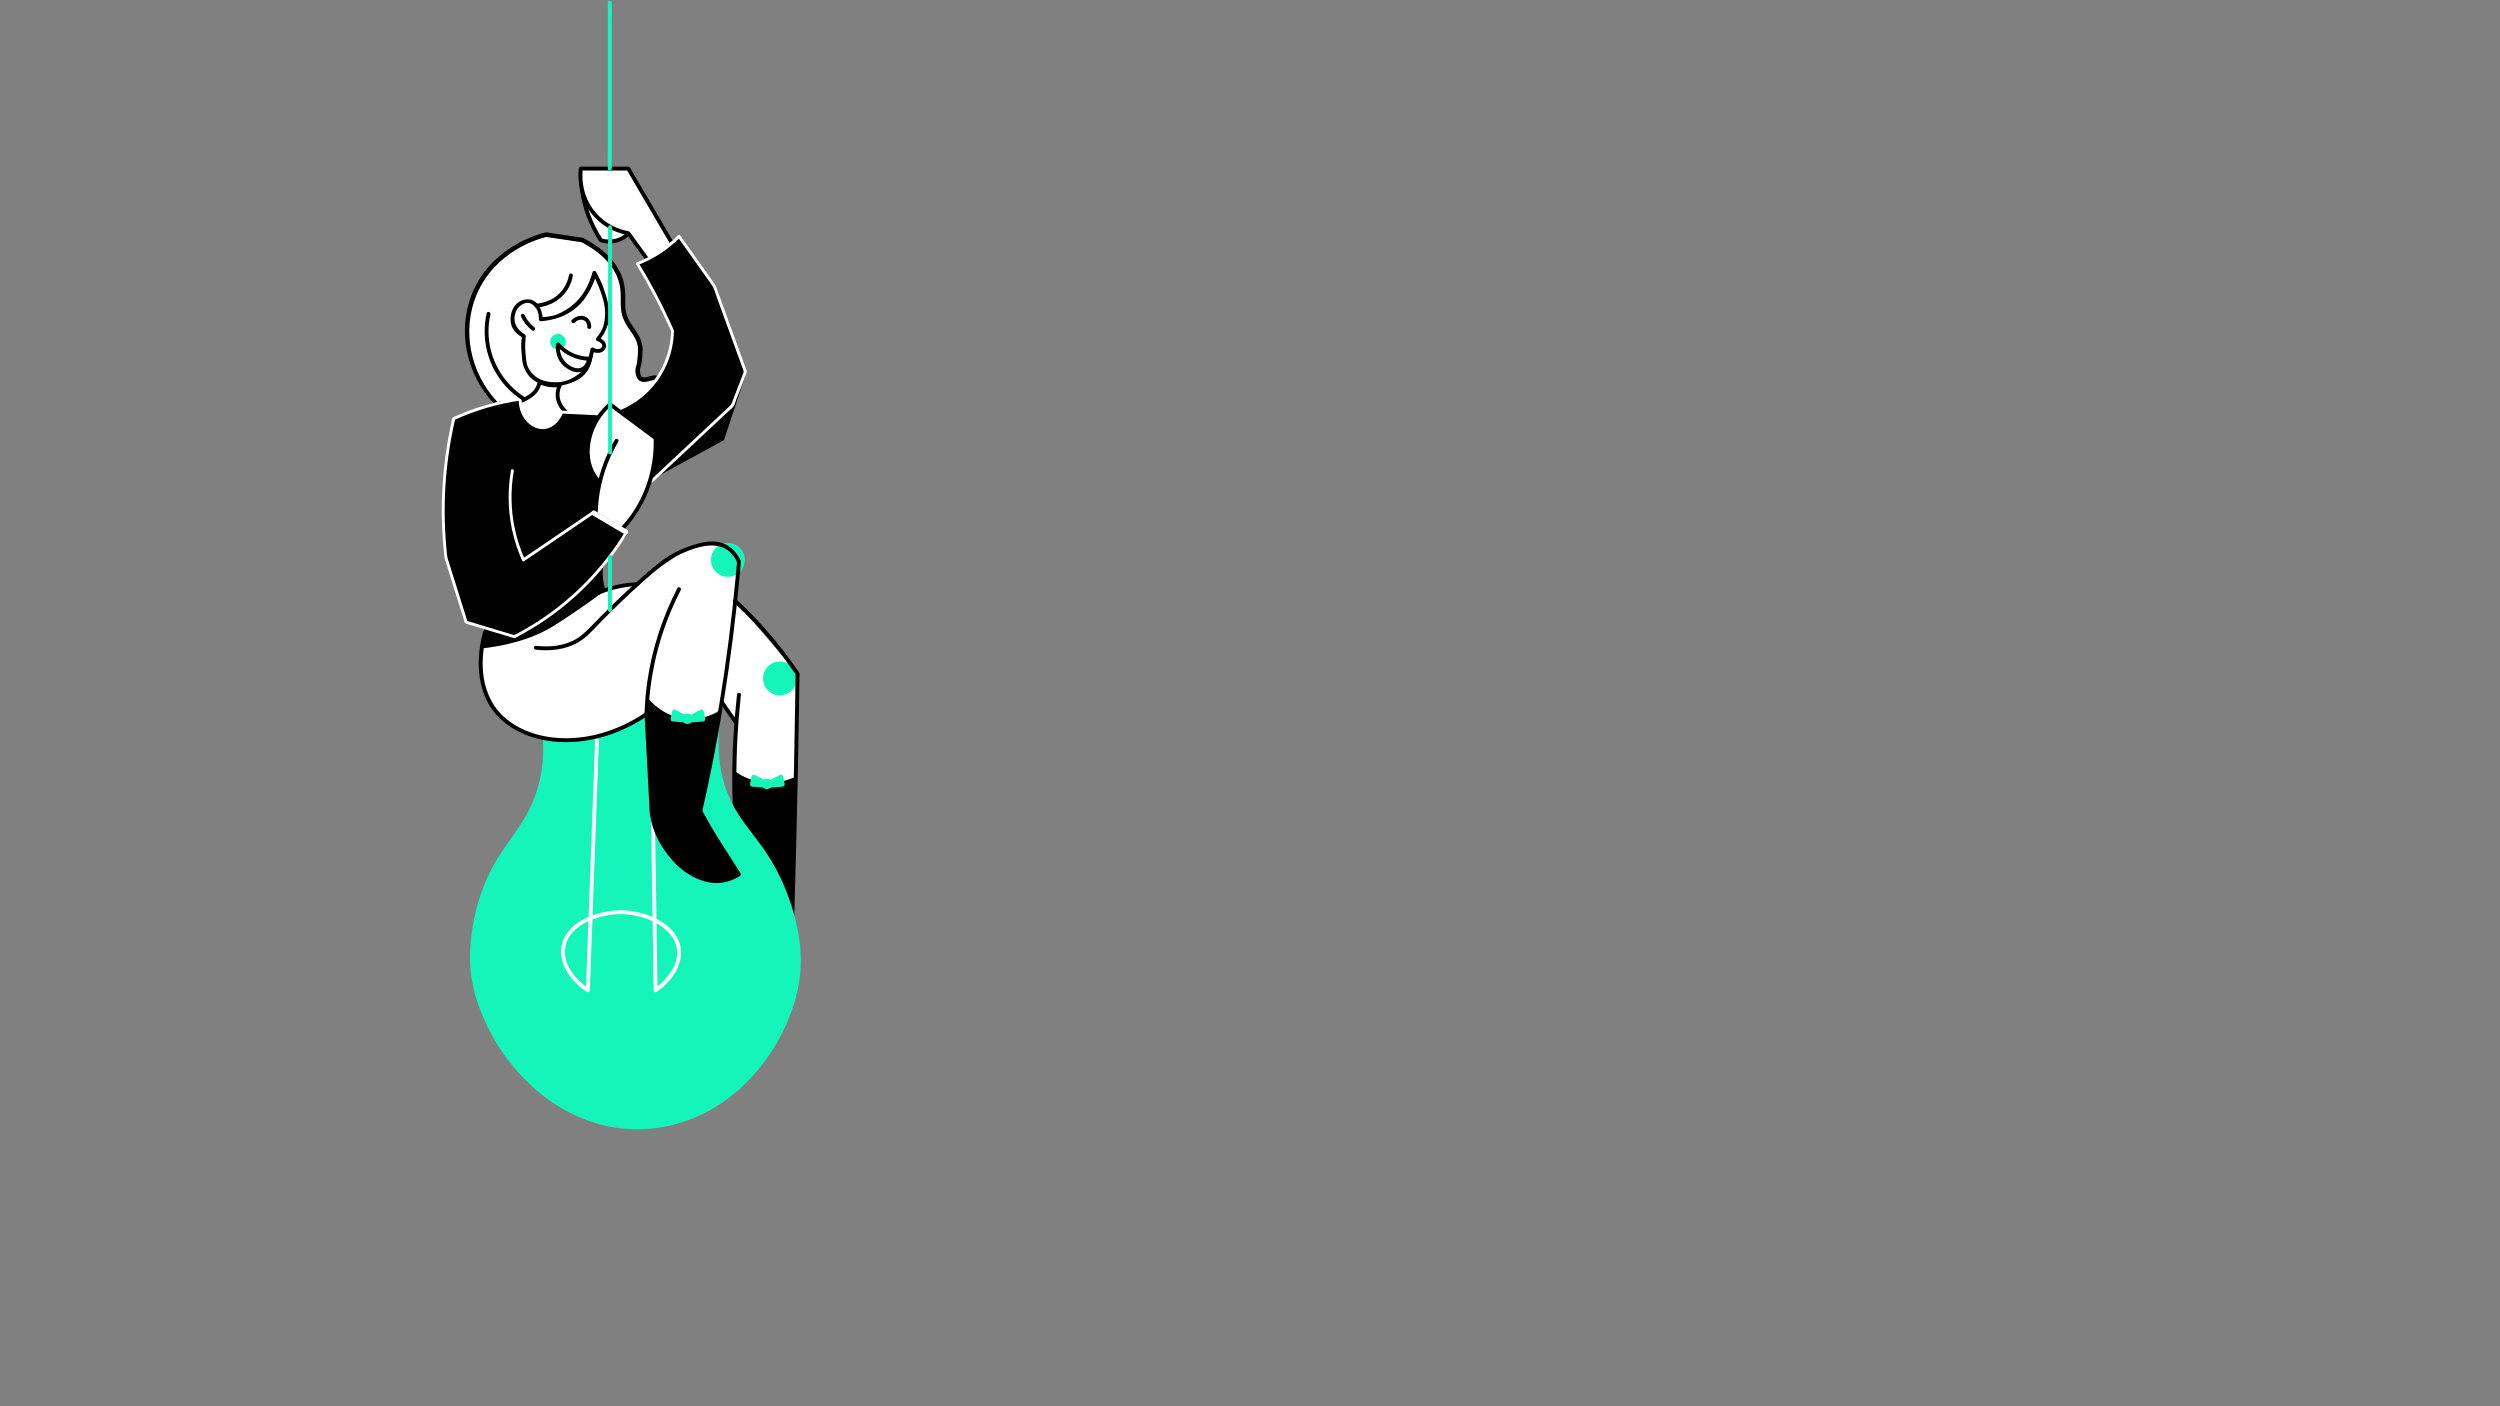 <?xml version="1.0" encoding="UTF-8"?><svg id="Layer_1" xmlns="http://www.w3.org/2000/svg" viewBox="0 0 1920 1080"><rect x="0" y="0" width="1920" height="1080" fill="#808080" stroke="none"/><defs><style>.cls-1{stroke:#fff;stroke-miterlimit:10;}.cls-1,.cls-2{fill:#fff;}.cls-3{fill:#15f5ba;}</style></defs><path class="cls-2" d="M370,498c-1.03,5.05-4.74,26.08,8,45,13,19.31,34.23,23.21,44,25,38.8,7.13,69.81-16.98,76-22,6.02,2.76,29.07,12.48,50,2,2.83-1.42,5.9-3.34,9-6,3,3.67,6,7.33,9,11-.33,24-.67,48-1,72,7.94,8.47,17.35,20.05,26,35,9.13,15.78,14.62,30.47,18,42,1.33-61.33,2.67-122.67,4-184-15.67-18.33-31.33-36.67-47-55-.46-4.12-.85-10.41,0-18,.91-8.13,2.46-10.75,1-15-2.84-8.3-13.24-11.47-15-12-12.24-3.73-22.93,2.7-25,4-12.33,8.33-24.67,16.67-37,25-12.44.55-20.73,3.98-26,7-4.2,2.41-6.12,4.35-16,11,0,0-6.52,4.39-14,9-17.34,10.69-57.86,22.26-64,24Z"/><path d="M503,352c1.93,0,1.93-3,0-3s-1.93,3,0,3h0Z"/><path d="M460,436.5c-.45,5.87.26,11.79,2.05,17.4l.69-1.69c-3,1.33-6,2.67-9,4l1.51,2.59c10.69-5.19,22.38-8.18,34.24-8.8,1.92-.1,1.93-3.1,0-3-12.42.64-24.57,3.78-35.76,9.2-1.76.85-.22,3.36,1.51,2.59,3-1.33,6-2.67,9-4,.58-.26.87-1.12.69-1.69-1.72-5.38-2.37-10.97-1.95-16.6.15-1.93-2.85-1.92-3,0h0Z"/><circle class="cls-3" cx="599" cy="521" r="13"/><path class="cls-2" d="M446.11,129.5c-.21,5.67.04,12.46,1.39,20,2.82,15.7,9.15,27.58,14,35,1.84.6,7.01,2.01,13,0,3.99-1.34,6.63-3.62,8-5"/><path d="M444.61,129.5c-.45,12.61,1.59,25.28,6.08,37.07,1.83,4.81,4.04,9.48,6.61,13.95.52.9,1.05,1.79,1.59,2.67.5.81,1.02,2.1,1.85,2.61.67.41,1.71.56,2.46.72,1.18.25,2.4.42,3.61.49,6.23.38,12.35-2.05,16.75-6.44,1.37-1.37-.75-3.49-2.12-2.12-5.14,5.13-12.65,6.83-19.54,4.61l.9.69c-7.95-12.21-13.15-26.17-14.72-40.68-.49-4.5-.63-9.04-.47-13.57.07-1.93-2.93-1.93-3,0h0Z"/><path d="M451.89,322.16c-6.76,0-13.64-.94-20.44-2.8l-1.3-.35-.82-1.06c-2.42-3.14-4.07-6.85-4.77-10.73-1-5.54.1-10.19,1.19-13.11l1.04-2.79,2.97.2c.13,0,.44.03.9.03,3.23,0,11.32-.73,16.69-7.52,4.35-5.5,4.35-11.75,4.15-14.19l-.66-8.02,6.79,4.32c.79.5,1.66.79,2.39.79.02,0,.03,0,.04,0-.05-.24-.13-.55-.28-.91-.46-1.14-1.57-1.7-1.9-1.84l-6.35-2.79,5.59-4.1c1.15-.84,2.1-1.88,2.84-3.09,1.13-1.87,1.46-3.71,1.54-4.94l.33-5.25,2.78.96c-.11-1.16-.39-2.91-1.01-5.55-1.29-5.54-3.24-11.75-5.81-18.54-3.3,7.37-7.93,13.71-13.68,18.66-6.39,5.5-15.97,11.05-22.99,11.05-2.46,0-4.52-.66-6.14-1.97-2.1-1.71-2.79-4.01-3.34-5.86-.57-1.92-1.06-3.57-2.93-5.37-.94-.91-1.83-1.77-2.81-1.92-.11-.02-.23-.03-.35-.03-2.39,0-6.18,3.27-7.19,7.09-1.15,4.35,1.43,9.53,6.27,12.6l2.2,1.4-.39,2.58c-2.1,13.9-.91,22.96,3.43,26.19.58.43,1.34.86,2.13,1.3,2.45,1.37,5.82,3.26,6.43,7.3.99,6.5-6.34,11.34-8.75,12.94-5.39,3.57-11.88,5.38-19.29,5.38-2.77,0-5.67-.26-8.6-.77l-1.31-.23-.91-.97c-21.97-23.36-28.55-56.83-16.78-85.27,14.86-35.91,51.64-45.4,55.79-46.37l.74-.17,28.44,4.21.61.32c15.94,8.48,26.01,19.02,29.93,31.32,1.99,6.23,1.94,11.43,1.9,16.01-.05,5.72-.1,10.67,3.74,17.18.86,1.47,1.85,2.9,2.9,4.41,3.19,4.61,6.8,9.84,6.66,16.71-.17,7.89-1.02,11.5-1.12,11.89-.13.5-.25.96-.38,1.4-.39,1.4-.6,2.18-.52,3.32.12,1.56.69,3.5,1.54,4.2.13.11.53.43,1.69.43,1.42,0,3.16-.49,4.56-.88,1.39-.39,2.49-.7,3.61-.7,1.74,0,3.22.8,4.05,2.19.54.9,1.01,2.4.21,4.43-2.1,5.36-16.53,18.85-35.51,24.45-6.34,1.87-12.98,2.82-19.74,2.82h0Z"/><path class="cls-1" d="M503.5,292.5c-.8-1.34-8.61,3.58-13,0-2.56-2.09-2.94-6.26-3-7-.17-2.32.43-3.74,1-6,0,0,.84-3.33,1-11,.16-7.49-5.34-12.79-9-19-7.67-13.03-1.8-20.83-6-34-2.67-8.36-9.47-19.14-28-29-9-1.33-18-2.67-27-4-3.76.89-38.7,9.84-53,44-11.39,27.19-5.12,59.44,16,82,6.56.77,16.52.72,25-5,1.93-1.3,7.59-5.12,7-9-.46-3.01-4.34-4.02-7-6-4.28-3.18-7.9-10.75-5-30-6.41-4.06-9.58-11.03-8-17,1.45-5.5,7.09-10.73,12-10,2.24.33,3.79,1.83,5,3,4.65,4.49,3.39,8.88,6,11,4.5,3.65,16.58-2.61,24-9,9.84-8.48,14.09-19.42,16-27,6.03,14.03,8.71,23.48,10,29,1.08,4.63,1.97,9.89,0,11-.64.36-1.42.2-2,0-.09,1.37-.44,4.01-2.11,6.76-1.29,2.13-2.86,3.48-3.89,4.24.59.26,2.93,1.36,4,4,.18.45,1.32,3.26,0,5-1.31,1.72-4.77,2.05-8,0,.16,1.94.6,9.93-5,17-7.67,9.7-19.87,9.08-21,9-.67,1.79-1.92,5.88-1,11,.8,4.43,2.85,7.5,4,9,7.61,2.08,21.88,4.76,38,0,20.31-6,34.17-21.04,33-23Z"/><path d="M564,592c3.32,2.47,12.19,8.38,25,9,10.98.53,19.27-3.09,23-5-1.33,34.33-2.67,68.67-4,103-4.28-12.37-10.58-27.21-20-43-7.65-12.82-15.67-23.45-23-32-.33-10.67-.67-21.33-1-32Z"/><path d="M563.44,462.56c11.46,10.58,22.15,21.99,31.93,34.15,5.05,6.27,9.84,12.75,14.38,19.4.45.65,1.12,1.37,1.24,2.14.15,1.01-.03,2.2-.04,3.22-.03,2.15-.06,4.3-.09,6.45-.06,4.3-.13,8.6-.19,12.9-.27,17.21-.57,34.42-.92,51.63-.35,17.26-.73,34.53-1.16,51.79s-.89,34.53-1.4,51.79c-.06,2.16-.13,4.32-.19,6.47l2.95-.4c-6.34-22.41-16.61-43.69-30.61-62.33-4.28-5.7-8.88-11.15-13.78-16.33l.44,1.06c-1.32-26.96-.37-53.93,2.02-80.81.3-3.4.61-6.8.98-10.19h-3c-.67,7.33-1.33,14.67-2,22l2.8-.76c-3.67-5.33-7.33-10.67-11-16-1.09-1.58-3.69-.08-2.59,1.51,3.67,5.33,7.33,10.67,11,16,.87,1.26,2.66.74,2.8-.76.67-7.33,1.33-14.67,2-22,.18-1.93-2.79-1.89-3,0-2.43,22.1-3.69,44.41-3.63,66.64.02,5.52.12,11.03.3,16.55.08,2.24.17,4.48.27,6.72.03.6-.03,1.3.26,1.84s.98,1.09,1.41,1.55c1.2,1.29,2.37,2.59,3.53,3.91,9.44,10.75,17.57,22.62,24.23,35.27,6.19,11.75,11.06,24.14,14.68,36.91.47,1.64,2.9,1.29,2.95-.4.52-17.43,1-34.86,1.44-52.29.44-17.43.84-34.86,1.2-52.29s.67-34.77.95-52.15c.14-8.68.27-17.36.38-26.04.01-.93.24-2.13-.17-2.99-.39-.81-1.07-1.58-1.58-2.33-1.08-1.58-2.18-3.16-3.3-4.72-2.37-3.34-4.81-6.62-7.31-9.87-9.81-12.72-20.57-24.69-32.2-35.78-1.27-1.21-2.56-2.42-3.85-3.61-1.42-1.31-3.54.81-2.12,2.12h0Z"/><path class="cls-3" d="M417,567.5c.89,15.15-1.06,30.47-6.36,44.72-4.73,12.72-12.46,23.69-20.25,34.68-3.94,5.55-7.77,11.18-11.08,17.13-4.01,7.21-7.34,14.8-10.01,22.6-4.39,12.79-7.05,26.2-8.01,39.68-.64,9.07-.36,18.08,1.25,27.04,1.83,10.23,5.1,20.16,9.3,29.65,9.23,20.91,23.25,39.96,40.69,54.75,18.39,15.6,40.76,26.25,64.85,28.89,25.2,2.76,50.87-3.35,72.4-16.63,20.11-12.41,36.49-30.52,47.96-51.1,10.24-18.36,17.21-39.42,17.28-60.6.04-13.96-2.65-27.99-6.74-41.3-4.7-15.29-11.53-29.93-20.51-43.17-7.65-11.28-16.93-21.46-23.68-33.35-7.9-13.93-11.8-29.9-12.2-45.86-.16-6.25.21-12.53,1.05-18.72.26-1.89-2.63-2.7-2.89-.8-1.94,14.23-1.54,28.71,1.9,42.69,1.86,7.56,4.58,14.9,8.22,21.78,3.06,5.79,6.77,11.2,10.68,16.44,4.11,5.51,8.39,10.88,12.36,16.5,4.47,6.33,8.5,12.95,11.99,19.87,6.96,13.81,11.94,28.7,14.71,43.91,2.09,11.47,2.78,23.17,1.21,34.75-1.41,10.34-4.3,20.48-8.2,30.14-8.56,21.23-22.28,40.6-39.77,55.41-18.83,15.95-42.27,25.99-66.98,27.49-24.49,1.49-48.54-5.52-68.95-18.99-19.2-12.67-34.93-30.43-46.2-50.42-9.74-17.28-16.74-36.99-17.08-56.99-.46-26.37,6.67-53.63,20.3-76.19,6.59-10.9,14.8-20.73,21.27-31.71,7.77-13.2,12.45-27.83,14.07-43.05.68-6.39.79-12.83.42-19.24-.11-1.92-3.11-1.93-3,0h0Z"/><path class="cls-2" d="M482.5,129.5h-36.39c-.36,2.87-2.25,20.41,10.39,35,9.73,11.23,22.17,13.91,26,14.59l17,23.41,17-15-34-58Z"/><path d="M482.5,128h-36.39c-.88,0-1.4.69-1.5,1.5-.9,7.32.05,15.03,2.56,21.95,4.11,11.31,12.69,20.57,23.65,25.53,3.61,1.63,7.39,2.86,11.29,3.55l-.9-.69c4.96,6.83,9.91,13.66,14.87,20.48.71.98,1.42,1.95,2.13,2.93.59.81,1.58.99,2.36.3,4.95-4.37,9.9-8.73,14.85-13.1.72-.63,1.44-1.27,2.15-1.9.49-.44.56-1.27.23-1.82-3.84-6.56-7.69-13.12-11.53-19.67-6.08-10.37-12.16-20.75-18.24-31.12-1.41-2.4-2.82-4.8-4.22-7.2-.98-1.66-3.57-.16-2.59,1.51,3.84,6.56,7.69,13.12,11.53,19.67,6.08,10.37,12.16,20.75,18.24,31.12,1.41,2.4,2.82,4.8,4.22,7.2l.23-1.82c-4.95,4.37-9.9,8.73-14.85,13.1l-2.15,1.9,2.36.3c-5.52-7.61-11.05-15.22-16.57-22.82-.37-.51-.69-1.07-1.33-1.28-1.01-.34-2.16-.42-3.2-.69-3.48-.88-6.84-2.17-10.01-3.86-9.19-4.91-16.37-13.1-19.81-22.95-2.29-6.56-3.13-13.73-2.27-20.64l-1.5,1.5h36.39c1.93,0,1.93-3,0-3Z"/><path class="cls-2" d="M414.5,293.5c-.2,1.07-.55,2.42-1.22,3.9-.57,1.27-1.21,2.3-1.78,3.1-.95.95-2.26,2.06-4,3-4.11,2.22-8.1,2.16-10,2-1.11,13.16,8.58,23.7,19,24,7.85.22,15.68-5.38,19-14-.81-.45-5.47-3.14-7-9-1.44-5.53.94-9.92,1.44-10.8-2.22.35-5.55.59-9.44-.2-2.43-.5-4.45-1.27-6-2Z"/><path d="M413.12,293.08c-.6,1.94-1.25,4.02-2.46,5.74-1.21,1.72-2.84,3.11-4.53,4.27-3.26,2.25-6.67,3.75-10.5,4.17-.98.11-1.43.85-1.35,1.6.96,8.36,4.36,15.43,11.72,19.82,7.06,4.21,14.27,3.73,21.08-.64,4.24-2.72,6.41-7.13,8.58-11.56.28-.57-.1-1.33-.56-1.75-5.27-4.95-6.85-11.53-3.98-18.14.57-1.31-.35-2.34-1.66-2.21-5.06.51-9.58-.24-14.15-2.2-1.79-.77-3.27,1.64-1.51,2.52,5.25,2.61,10.57,3.14,16.39,2.58-.55-.75-1.11-1.49-1.66-2.23-3.6,8.25-1.62,16.18,4.86,22.4-.21-.57-.32-1.23-.48-1.77-3.43,6.64-7.94,12.34-15.81,12.93-6.96.52-12.02-3.34-16.03-8.47-2.66-3.41-3.31-7.39-3.86-11.5-.41.51-.89,1.06-1.32,1.59,4.54-.31,8.53-2.28,12.22-4.88,1.81-1.28,3.67-2.87,4.88-4.67,1.42-2.11,2.48-4.42,2.87-6.77.33-1.94-2.15-2.77-2.75-.83Z"/><path d="M489.5,202.5c4.15-.77,11.16-2.62,18.5-7.5,7.27-4.83,11.67-10.49,14-14,9,12.67,18,25.33,27,38,7.67,23.67,15.33,47.33,23,71-5.33,16-10.67,32-16,48-18.33,10-36.67,20-55,30-7.67,13-15.33,26-23,39,1.33,1,2.67,2,4,3-7,9.67-14,19.33-21,29l3,15c-2.57,1.91-6.36,4.7-11,8-11.03,7.84-23.78,16.34-30,20-8.64,5.08-25.15,12.87-53,16,.36-2.28.69-4.61,1-7,.4-3.08.73-6.08,1-9-4.67-1.33-9.33-2.67-14-4-5.33-16.67-10.67-33.33-16-50,3.67-35.67,7.33-71.33,11-107,5.32-3.56,13.39-8.07,24-11,8.65-2.39,16.28-2.99,22-3,.75,14.19,11.4,23.1,20,22,8.42-1.08,12.8-11.5,13-12,2.88-.11,7.43-.21,13,0,11.5.44,12.87,1.67,19,1,8.61-.94,14.99-4.35,18-6,4.89-2.68,8.53-5.67,11-8,4.38-3.82,10.08-9.68,15-18,7.33-12.38,9.36-24.15,10-31l-28.5-52.5Z"/><path d="M394.21,406.02c2.08,9.92,5.12,18.03,7.79,23.98l53-36c8.67,5,17.33,10,26,15-8.51,13.97-22.01,32.6-42.5,50.5-15.7,13.72-31.07,23.12-43.5,29.5l-37-11.19c-5.17-16.44-10.33-32.87-15.5-49.31-1.55-13.2-2.47-28.32-2-45,.67-24.02,4.04-44.96,8-62,8.64-3.95,19.01-7.91,31-11,7.12-1.84,13.83-3.11,20-4-.43,13.32,9.38,22.58,18,22,5.84-.39,11.3-5.31,14-12l31.5,1.5c5.2-1.05,25.91-5.85,40.5-25.5,11.75-15.82,12.88-32.3,13-38.35-4.55-10.39-9.83-21.33-16-32.65-3.64-6.67-7.32-13.01-11-19,4.61-1.75,10.14-4.28,16-8,6.89-4.37,12.17-9.06,16-13,9,12.67,18,25.33,27,38l24,66c-3.33,8.67-6.67,17.33-10,26-20.67,19.33-41.33,38.67-62,58"/><path class="cls-2" d="M393.13,406.31c1.77,8.35,4.43,16.46,7.9,24.25.24.53,1.08.72,1.54.4,5.96-4.05,11.92-8.1,17.88-12.14,9.51-6.46,19.02-12.92,28.53-19.38,2.2-1.49,4.39-2.98,6.59-4.48h-1.14c8.67,5,17.33,10,26,15l-.4-1.54c-16.35,26.8-38.48,49.93-64.64,67.31-6.75,4.48-13.75,8.58-20.96,12.29l.87-.11c-10.78-3.26-21.55-6.52-32.33-9.78-1.56-.47-3.11-.94-4.67-1.41l.79.79c-3.37-10.73-6.75-21.46-10.12-32.2-1.67-5.32-3.4-10.62-5.01-15.95-.71-2.33-.78-4.87-1.01-7.28s-.44-4.82-.61-7.23c-1.53-20.94-.93-42.04,1.78-62.86,1.32-10.15,3.17-20.22,5.47-30.19l-.52.67c16.1-7.35,33.21-12.35,50.73-14.89l-1.42-1.08c-.17,7.36,2.66,14.83,8.55,19.46,5.19,4.08,11.97,4.97,17.6,1.19,3.74-2.5,6.35-6.24,8.06-10.35l-1.08.83c7.88.37,15.75.75,23.62,1.12l6.06.29c1,.05,1.9.1,2.87-.11,1.14-.24,2.27-.52,3.39-.83,8.57-2.34,16.75-6.32,23.82-11.69,10.39-7.89,18.25-18.73,22.54-31.05,1.71-4.9,2.83-9.98,3.41-15.13.2-1.76.33-3.53.38-5.3.03-1.08-.35-1.85-.79-2.84-.74-1.68-1.49-3.35-2.26-5.01-7.11-15.52-15.16-30.6-24.09-45.15l-.67,1.65c12.24-4.67,23.34-11.92,32.5-21.29l-1.77-.23c8.64,12.17,17.29,24.33,25.93,36.5,2.13,2.99,3.04,6.98,4.29,10.41s2.5,6.89,3.76,10.33c2.57,7.08,5.15,14.16,7.72,21.23s5.01,13.77,7.51,20.66c.58,1.59,1.72,3.47,1.23,5.12s-1.31,3.41-1.96,5.09c-1.3,3.39-2.61,6.78-3.91,10.17-.65,1.7-1.3,3.39-1.96,5.09-.69,1.8-1.13,3.73-2.56,5.07-2.75,2.57-5.5,5.15-8.25,7.72-5.35,5.01-10.71,10.01-16.06,15.02-12.19,11.41-24.38,22.81-36.58,34.22-1.06.99.53,2.58,1.59,1.59,11.08-10.36,22.15-20.72,33.23-31.09,5.58-5.22,11.15-10.43,16.73-15.65,2.68-2.5,5.35-5.01,8.03-7.51,1.26-1.18,3-2.37,4.01-3.76s1.43-3.45,2.03-5.02c2.68-6.96,5.55-13.88,8.04-20.91.53-1.5-.51-3.17-1.03-4.61-.66-1.82-1.32-3.63-1.98-5.45-1.29-3.54-2.57-7.08-3.86-10.62-5.15-14.16-10.3-28.31-15.44-42.47-.75-2.07-1.36-3.99-2.64-5.79-1.18-1.67-2.37-3.33-3.55-5-2.49-3.5-4.97-7-7.46-10.5-4.97-7-9.95-14-14.92-21-.41-.58-1.22-.78-1.77-.23-8.88,9.08-19.64,16.18-31.5,20.71-.66.25-1.08.98-.67,1.65,7.65,12.47,14.66,25.32,20.98,38.52,1.53,3.2,3.02,6.41,4.47,9.65.49,1.08,1.3,2.32,1.38,3.49.05.76-.06,1.56-.11,2.32-.28,4.37-1.01,8.71-2.14,12.94-5.84,21.8-22.85,38.81-44.31,45.38-1.44.44-2.89.83-4.35,1.17-2.37.55-4.78.18-7.2.06-8.58-.41-17.16-.82-25.75-1.23-.54-.03-.9.38-1.08.83-3.06,7.36-10.6,13.77-18.78,10.04-7.51-3.42-11.2-11.85-11.01-19.74.02-.8-.73-1.19-1.42-1.08-14.91,2.16-29.54,6.1-43.51,11.77-1.38.56-2.75,1.13-4.11,1.72-.65.28-1.31.57-1.96.86s-1.69.52-2.1,1.17c-.67,1.06-.73,2.99-1,4.2-.33,1.51-.65,3.01-.96,4.52-1.34,6.6-2.48,13.25-3.39,19.93-2.08,15.18-3.07,30.51-2.91,45.84.08,7.36.41,14.71,1.01,22.05.28,3.44.62,6.88,1.01,10.31.2,1.74.88,3.41,1.4,5.09.67,2.13,1.34,4.25,2.01,6.38,2.43,7.73,4.86,15.47,7.29,23.2,1.22,3.87,2.43,7.73,3.65,11.6.3.97.61,1.93.91,2.9.2.63.3,1.44.88,1.83.15.1.35.12.51.19,1.96.73,4.04,1.22,6.04,1.83l10.89,3.3c6.28,1.9,12.55,3.8,18.83,5.69.45.14.96.37,1.44.32,1.07-.11,2.46-1.19,3.4-1.69,1.43-.76,2.85-1.54,4.26-2.33,5.75-3.23,11.35-6.72,16.78-10.47,23.05-15.89,42.92-36.22,58.3-59.6,1.4-2.13,2.76-4.28,4.08-6.45.32-.52.12-1.24-.4-1.54-8.67-5-17.33-10-26-15-.33-.19-.81-.22-1.14,0-5.96,4.05-11.92,8.1-17.88,12.14-9.51,6.46-19.02,12.92-28.53,19.38-2.2,1.49-4.39,2.98-6.59,4.48l1.54.4c-3.4-7.61-5.95-15.57-7.68-23.72-.3-1.42-2.47-.82-2.17.6h0Z"/><path d="M393.5,361.5c-1.46,8.3-2.62,20.07-1,34,.43,3.7,1.02,7.21,1.71,10.52"/><path class="cls-2" d="M392.42,361.2c-2.61,14.94-2.37,30.26.71,45.11.29,1.42,2.46.82,2.17-.6-3-14.44-3.25-29.39-.71-43.92.25-1.42-1.92-2.02-2.17-.6h0Z"/><path class="cls-2" d="M451.5,345.5c-.22,2.85-.26,8.06,2,14,2.04,5.37,5.07,9.01,7,11,14.44-21.14,15.59-29.1,13-32-2.43-2.73-9.41-1.34-13,0-5.15,1.92-7.98,5.55-9,7Z"/><path d="M450,345.5c-.72,9.59,2.78,19.14,9.44,26.06.71.74,1.83.47,2.36-.3,3.61-5.3,7.13-10.72,10.06-16.44,1.62-3.17,3.22-6.54,3.92-10.06.41-2.04.58-4.34-.44-6.25-2.06-3.84-7.54-3.3-11.13-2.6-5.68,1.11-10.64,4.08-13.99,8.83-1.12,1.58,1.48,3.08,2.59,1.51,2.55-3.62,6.34-5.99,10.6-7.09,2.2-.57,4.67-1.03,6.94-.61.83.15,1.54.42,2.13,1.03.18.18-.15-.3.07.1.08.14.16.28.24.42.19.35-.08-.28.05.11.05.15.09.29.13.44.05.19.08.38.12.58-.07-.43,0,.21.02.35.05,1.16-.04,1.65-.27,2.7-.68,3.12-2.05,6.07-3.49,8.9-2.94,5.77-6.48,11.23-10.12,16.57l2.36-.3c-6.14-6.38-9.22-15.12-8.56-23.94.14-1.93-2.86-1.92-3,0Z"/><path class="cls-2" d="M473.5,338.5c-3.1,5.24-6.29,11.58-9,19-5.28,14.43-6.76,27.46-7,37,6.67,4,13.33,8,20,12,4.8-5.11,10.29-12.04,15-21,10.44-19.85,11.33-38.74,11-49-11.67-8.67-23.33-17.33-35-26-2.72,2.34-15.46,13.81-17,33-.18,2.22-.19,4.35-.08,6.38"/><path d="M472.2,337.74c-8.25,14.01-13.48,29.62-15.41,45.76-.44,3.65-.7,7.32-.79,11-.01.53.3,1.03.74,1.3,6.67,4,13.33,8,20,12,.55.33,1.37.24,1.82-.23,11.17-11.91,19.27-26.5,23.32-42.33,1.73-6.76,2.74-13.72,3.06-20.7.12-2.55.19-5.13.06-7.69-.05-1.09-.5-1.45-1.35-2.08-.99-.74-1.99-1.48-2.98-2.22-1.92-1.43-3.84-2.86-5.77-4.28-8.55-6.35-17.1-12.7-25.65-19.06-.56-.41-1.35-.17-1.82.23-7.81,6.73-13.63,16.05-16.13,26.04-1.18,4.7-1.63,9.56-1.38,14.4.1,1.92,3.1,1.93,3,0-.67-13.06,4.31-25.7,13.29-35.13,1.06-1.12,2.18-2.18,3.35-3.19l-1.82.23c11.67,8.67,23.33,17.33,35,26l-.74-1.3c.61,19.76-4.53,39.47-15.39,56.06-3,4.59-6.42,8.88-10.17,12.88l1.82-.23c-6.67-4-13.33-8-20-12l.74,1.3c.41-15.13,3.72-30.17,9.95-43.98,1.74-3.86,3.7-7.61,5.84-11.26.98-1.67-1.61-3.18-2.59-1.51h0Z"/><path class="cls-2" d="M456.55,209.57c2.56,4.39,5.3,11.38,6.84,15.73,2.17,6.17,3.03,12.72,2.97,17.9-.04,3.59-1.47,7.6-1.97,8.89-1.77,4.51-2.95,5.28-5.26,8.47,2.56.63,5.49,3.12,4.77,5.87-.85,3.23-4.41,3.31-6.97,2.96-.86-.12-1.33-.63-2-.98-.35,1.8-.62,4.16-1.25,5.84-.99,2.67-1.83,6.65-3.42,8.59-6.33,7.71-9.95,10.43-22.27,12.3-1.06.16-19.99-1.22-22.34-9.38-.93-3.21-4.02-9.99-3.68-14.71.29-4.04-.56-8.76.3-12.92-5.17-2.83-9.32-8.08-8.71-13.93.74-7.13,5.23-13.69,12.98-12.74,6.11.75,8.92,8.07,8.89,13.77,7.65-.55,15.65-2.48,21.84-6.88,10.45-7.44,16.1-16.78,19.26-28.78Z"/><path d="M455.26,210.25c3.22,6.49,6.18,13.03,8.04,20.11,1.86,7.08,2.09,13.76-.16,20.79-1.02,3.18-3.03,5.69-5.05,8.29-.69.89-.59,2.03.63,2.48,1.75.65,4.84,2.37,3.49,4.64s-4.55,1.7-6.47.56c-1.14-.68-2.09.22-2.29,1.21-.77,3.77-1.52,7.38-3.09,10.86-1.31,2.88-2.6,5.35-5.14,7.41-4.7,3.82-9.88,6.48-16.19,6.91-9.57.64-18.69-2.07-23.3-11.07-1.89-3.7-1.7-7.8-2.18-11.86-.48-4.06-.1-8.31.22-12.44.04-.47-.29-1.03-.72-1.29-6.29-3.83-9.45-9.34-7.16-16.58,1.01-3.19,3.52-5.81,6.43-7.07,2.91-1.26,5.56-.47,7.78,1.61,2.96,2.77,3.74,6.49,3.82,10.43.02.81.68,1.57,1.48,1.5,9.97-.88,18.68-3.58,26.52-9.91,6.7-5.4,10.73-12.28,14.01-20.03.95-2.24,1.54-4.62,1.94-6.88.32-1.82-2.24-2.77-2.8-.79-4.23,14.96-12.15,25.67-26.53,32.01-4.34,1.92-8.57,2.09-13.13,2.64.5.43,1.01,1.07,1.49,1.44-.35-7.84-4.54-16.81-13.77-15.14-8.49,1.53-12.35,10.85-10.58,18.78,1.09,4.91,4.86,8.04,8.91,10.56-.19-.43-.47-.87-.71-1.3-.33,3.92-.67,7.8-.28,11.75.39,3.95.38,8.14,1.81,11.92,2.4,6.36,6.59,10.83,13.21,13,10.67,3.5,20.74,1.58,29.95-4.61,3.36-2.26,5.35-5.17,7.1-8.67,2.06-4.12,3-8.61,3.87-13.11-.77.41-1.57.82-2.27,1.25,3.43,2.04,8.67,2.11,10.71-1.79,2.2-4.21-1.71-7.4-5.29-8.81.15.81.38,1.67.6,2.49,4.11-5.18,6.94-10.6,7.51-17.27.69-8.03-1.45-15.38-4.08-22.81-1.58-4.47-3.54-8.63-5.85-12.67-.96-1.67-3.36-.27-2.5,1.45Z"/><circle class="cls-3" cx="428.5" cy="262.5" r="6"/><circle class="cls-3" cx="559" cy="430" r="13"/><path d="M452.5,274c-8.83-.08-17.11-3.96-22.94-10.56-.95-1.07-2.44-.12-2.56,1.06-.61,5.79,1.23,12.17,5.57,16.19s11.41,7.41,16.78,3.4c2.57-1.92,4.08-5.06,4.59-8.18.31-1.89-2.58-2.7-2.89-.8-.35,2.14-1.15,4.32-2.69,5.89-2.28,2.31-5.49,2.23-8.32,1.05-4.76-1.98-8.37-5.93-9.61-10.97-.52-2.14-.67-4.39-.44-6.58l-2.56,1.06c6.34,7.17,15.49,11.35,25.06,11.44,1.93.02,1.93-2.98,0-3Z"/><path d="M454.04,251.14c.11-2.96-1.25-6.12-3.9-7.6-3.62-2.01-8.14-.74-10.92,2.1-1.35,1.38.77,3.51,2.12,2.12,1.13-1.15,2.4-1.87,3.97-2.14,1.11-.2,2.44,0,3.44.59.36.21.43.26.74.56.12.12.24.24.34.37.13.15.07.06.2.28.43.67.53.88.73,1.59.08.29.14.58.2.87.01.08.03.15.04.23-.03-.2-.03-.24-.02-.13.01.11.02.23.03.34.02.27.03.55.02.82-.03.81.71,1.5,1.5,1.5.84,0,1.47-.69,1.5-1.5h0Z"/><path d="M400.2,243.26c1.93,4.18,4.9,7.75,8.54,10.54.64.49,1.68.1,2.05-.54.45-.77.11-1.56-.54-2.05.17.13.05.04-.05-.04-.09-.07-.17-.14-.26-.21-.16-.13-.32-.27-.48-.4-.36-.31-.72-.63-1.07-.96-.82-.78-1.59-1.61-2.3-2.48-1.33-1.63-2.42-3.47-3.3-5.37-.34-.74-1.4-.92-2.05-.54-.75.44-.88,1.31-.54,2.05h0Z"/><path class="cls-3" d="M419,568c-.07,12.75-1.76,31.14-10,51-8.03,19.34-15.72,24.27-26,43-5.11,9.32-19.75,36.65-20,70-.3,39.29,19.5,68.86,29,81,6.33,8.09,45.11,57.61,106,53,44.33-3.36,72.3-33.28,79.5-41.5,8.8-9.11,26.23-29.69,33-61,6.47-29.91-.14-54.02-3-64-5.31-18.52-13.54-32.23-21.5-45.5-12.4-20.66-17.61-22.44-24.5-35.5-6.51-12.36-13.08-31.85-10.5-61.5-4.33,22.67-8.67,45.33-13,68,10,15.67,20,31.33,30,47-5.65,2.68-15.21,6.09-26,4-25.85-5.01-36.74-37.29-39-44-3.09-9.16-3.77-21.9-5-47-.74-15.05-.95-27.49-1-36-7.47,4.46-17.17,9.29-29,13-19.79,6.21-37.24,6.68-49,6Z"/><path class="cls-2" d="M457,568.5c-.91,24.94-1.82,49.87-2.73,74.81-.91,25.02-1.82,50.04-2.74,75.05-.51,14.05-1.02,28.09-1.54,42.14l2.26-1.3c-11.43-7.39-22.54-21.75-16.93-36.04,4.5-11.44,17.84-17.3,29.03-19.77,11.78-2.6,23.96-1.39,35.07,3.34,11.03,4.69,21.71,13.82,20.59,26.92-.52,6.09-3.62,11.75-7.45,16.39-2.62,3.17-5.98,6.36-9.03,8.6-.26.19-.53.38-.8.57l2.26,1.3c-.26-17.18-.52-34.37-.78-51.55-.26-17.1-.52-34.2-.78-51.31-.15-9.71-.29-19.43-.44-29.14-.03-1.93-3.03-1.93-3,0,.26,17.18.52,34.37.78,51.55.26,17.1.52,34.2.78,51.31.15,9.71.29,19.43.44,29.14.02,1.07,1.29,1.96,2.26,1.3,7.98-5.42,15.28-13.78,17.88-23.18,1.82-6.58.98-13.63-2.53-19.5-3.34-5.59-8.63-9.81-14.3-12.87-11.43-6.16-24.8-8.49-37.61-6.52-12.54,1.93-26.9,7.61-33.58,19.11-8.02,13.8.16,29.88,11.31,39.08,1.69,1.39,3.46,2.68,5.3,3.87,1,.64,2.22-.21,2.26-1.3.91-24.94,1.82-49.87,2.73-74.81.91-25.02,1.82-50.04,2.74-75.05.51-14.05,1.02-28.09,1.54-42.14.07-1.93-2.93-1.93-3,0h0Z"/><path d="M371.05,485.1c-2.36,8.63-3.58,17.68-3.35,26.63.34,13.4,4.28,26.7,13.23,36.92,7.56,8.64,17.93,14.48,28.83,17.78,12.65,3.84,26.15,4.37,39.19,2.5,15.25-2.18,29.94-7.8,43.08-15.79,1.77-1.08,3.51-2.2,5.23-3.36l-2.26-1.3c.74,14.03,1.48,28.05,2.21,42.08.37,7.06.74,14.11,1.11,21.17.18,3.4.36,6.8.54,10.2s.73,6.52,1.55,9.74c2.29,8.98,6.52,17.17,12.21,24.45,6.06,7.75,13.78,14.77,22.86,18.76,5.24,2.31,10.94,3.6,16.69,3.22s11.22-2.3,16.08-5.32c.67-.42.98-1.35.54-2.05-10-15.67-20-31.33-30-47l.15,1.16c6.74-29.48,12.52-59.18,17.32-89.04,4.74-29.53,8.54-59.22,11.37-89,.33-3.47.65-6.95.95-10.43.08-.9.16-1.8.23-2.7.07-.82.33-1.84.14-2.64-.27-1.12-1.05-2.32-1.62-3.3-3.02-5.3-7.82-9.44-13.76-11.07s-12.46-.69-18.39,1c-5.07,1.45-10.11,3.26-14.84,5.59-10.54,5.18-19.45,13.16-28.2,20.86-10.74,9.45-21,19.4-31.04,29.58-3.18,3.23-6.31,6.5-9.54,9.68-2.1,2.06-4.3,4.14-6.61,5.77-6.64,4.68-14.91,6.83-22.94,7.19-3.51.16-7.01,0-10.5-.4-1.92-.22-1.9,2.79,0,3,11.06,1.24,22.78,0,32.56-5.66,6.55-3.8,11.67-9.82,16.91-15.17,10.82-11.03,21.87-21.82,33.47-32.03,9.45-8.31,19.1-16.88,30.84-21.8,11.56-4.85,27.35-9.77,36.94,1.34,1,1.16,1.86,2.44,2.61,3.77.3.54.59,1.09.86,1.65.42.87.28.81.21,1.74-.33,3.92-.68,7.83-1.05,11.74-.74,7.93-1.55,15.85-2.43,23.77-1.83,16.48-3.95,32.93-6.37,49.33-2.51,17.04-5.35,34.03-8.5,50.96-3,16.14-6.29,32.23-9.87,48.25-.44,1.96-.88,3.91-1.32,5.87-.19.84-.53,1.68-.16,2.5.44.97,1.21,1.9,1.79,2.8,2.39,3.74,4.77,7.47,7.16,11.21,4.72,7.4,9.45,14.8,14.17,22.21,2.29,3.59,4.59,7.19,6.88,10.78l.54-2.05c-4.12,2.56-8.77,4.36-13.62,4.83s-9.7-.29-14.27-1.99c-9.01-3.34-16.64-9.99-22.7-17.3-5.58-6.72-9.84-14.4-12.28-22.8-.81-2.8-1.59-5.75-1.87-8.67-.32-3.31-.36-6.67-.53-9.99-.36-6.8-.72-13.6-1.07-20.4-.8-15.13-1.59-30.26-2.39-45.4-.06-1.06-1.26-1.97-2.26-1.3-12.6,8.5-26.67,14.77-41.59,17.81-12.76,2.6-26.16,2.8-38.87-.19-10.84-2.55-21.31-7.47-29.37-15.28-9.2-8.91-13.97-21.04-14.99-33.68-.77-9.51.26-19.15,2.61-28.38.13-.53.27-1.05.42-1.58.51-1.86-2.38-2.66-2.89-.8h0Z"/><path class="cls-3" d="M467,427.5c-.02,13.67-.05,27.35-.07,41.02,0,1.93,3,1.93,3,0,.02-13.67.05-27.35.07-41.02,0-1.93-3-1.93-3,0h0Z"/><path d="M520.2,451.74c-11.64,22.65-19.64,47.12-23.15,72.36-1.12,8.09-1.81,16.23-2.05,24.4-.06,1.93,2.94,1.93,3,0,.79-27.04,6.66-53.78,17.09-78.73,2.34-5.6,4.93-11.11,7.7-16.51.88-1.71-1.71-3.23-2.59-1.51h0Z"/><path class="cls-3" d="M467,174.5v173c0,1.93,3,1.93,3,0v-173c0-1.93-3-1.93-3,0h0Z"/><path d="M553,546c-2.57,1.55-15.49,8.94-32,5-15.08-3.6-23.07-14.27-25-17,.24,9.54.57,19.21,1,29,.94,21.27,2.29,41.94,4,62,.46,3.68,1.47,9.16,3.92,15.37,2.14,5.42,11.53,29.67,34.08,34.63,13.61,2.99,24.91-1.95,29-4-4.33-6.76-8.67-13.76-13-21-5.69-9.52-11.02-18.87-16-28,4.67-25.33,9.33-50.67,14-76Z"/><path class="cls-2" d="M455.02,395.68c8.17,4.83,16.33,9.67,24.5,14.5,2.16,1.28,4.13-2.09,1.97-3.37-8.17-4.83-16.33-9.67-24.5-14.5-2.16-1.28-4.13,2.09-1.97,3.37h0Z"/><circle class="cls-3" cx="528" cy="552" r="4"/><path class="cls-3" d="M528.16,554.99c3.92-.28,7.85-.56,11.77-.84,1.1-.08,1.88-1.1,1.67-2.19-.37-1.85-.74-3.69-1.11-5.54-.24-1.21-1.58-1.84-2.66-1.25-3.61,1.94-7.21,3.88-10.82,5.83.64,2.2.52,1.79,1.16,3.99Z"/><path class="cls-3" d="M528.47,554.99c-3.92-.28-7.85-.56-11.77-.84-1.1-.08-1.88-1.1-1.67-2.19.37-1.85.74-3.69,1.11-5.54.24-1.21,1.58-1.84,2.66-1.25,3.61,1.94,7.21,3.88,10.82,5.83l-1.16,3.99Z"/><circle class="cls-3" cx="589" cy="602" r="4"/><path class="cls-3" d="M589.16,604.99c3.92-.28,7.85-.56,11.77-.84,1.1-.08,1.88-1.1,1.67-2.19-.37-1.85-.74-3.69-1.11-5.54-.24-1.21-1.58-1.84-2.66-1.25-3.61,1.94-7.21,3.88-10.82,5.83l1.16,3.99Z"/><path class="cls-3" d="M589.47,604.99c-3.92-.28-7.85-.56-11.77-.84-1.1-.08-1.88-1.1-1.67-2.19.37-1.85.74-3.69,1.11-5.54.24-1.21,1.58-1.84,2.66-1.25,3.61,1.94,7.21,3.88,10.82,5.83l-1.16,3.99Z"/><path d="M437.05,211.1c-1.36,7.27-5.47,13.79-11.78,17.76-3.95,2.48-8.76,4.02-13.19,4.37-1.91.15-1.93,3.15,0,3,10.24-.8,19.93-6.41,24.82-15.6,1.45-2.73,2.48-5.68,3.05-8.73.35-1.89-2.54-2.7-2.89-.8h0Z"/><path d="M373.77,240.61c-4.48,19.66.91,40.6,14.3,55.67,3.97,4.47,8.61,8.34,13.67,11.51,1.64,1.03,3.15-1.56,1.51-2.59-17.17-10.79-27.99-29.9-28.09-50.23-.02-4.57.47-9.11,1.49-13.56.43-1.88-2.46-2.68-2.89-.8h0Z"/><path class="cls-3" d="M466.82,2v43.11c0,12.32,0,24.63,0,36.95v31.73c0,5.15-.19,10.34,0,15.49,0,.07,0,.15,0,.22,0,1.93,3,1.93,3,0v-43.11c0-12.32,0-24.63,0-36.95v-31.73c0-5.15.19-10.34,0-15.49,0-.07,0-.15,0-.22,0-1.93-3-1.93-3,0h0Z"/></svg>